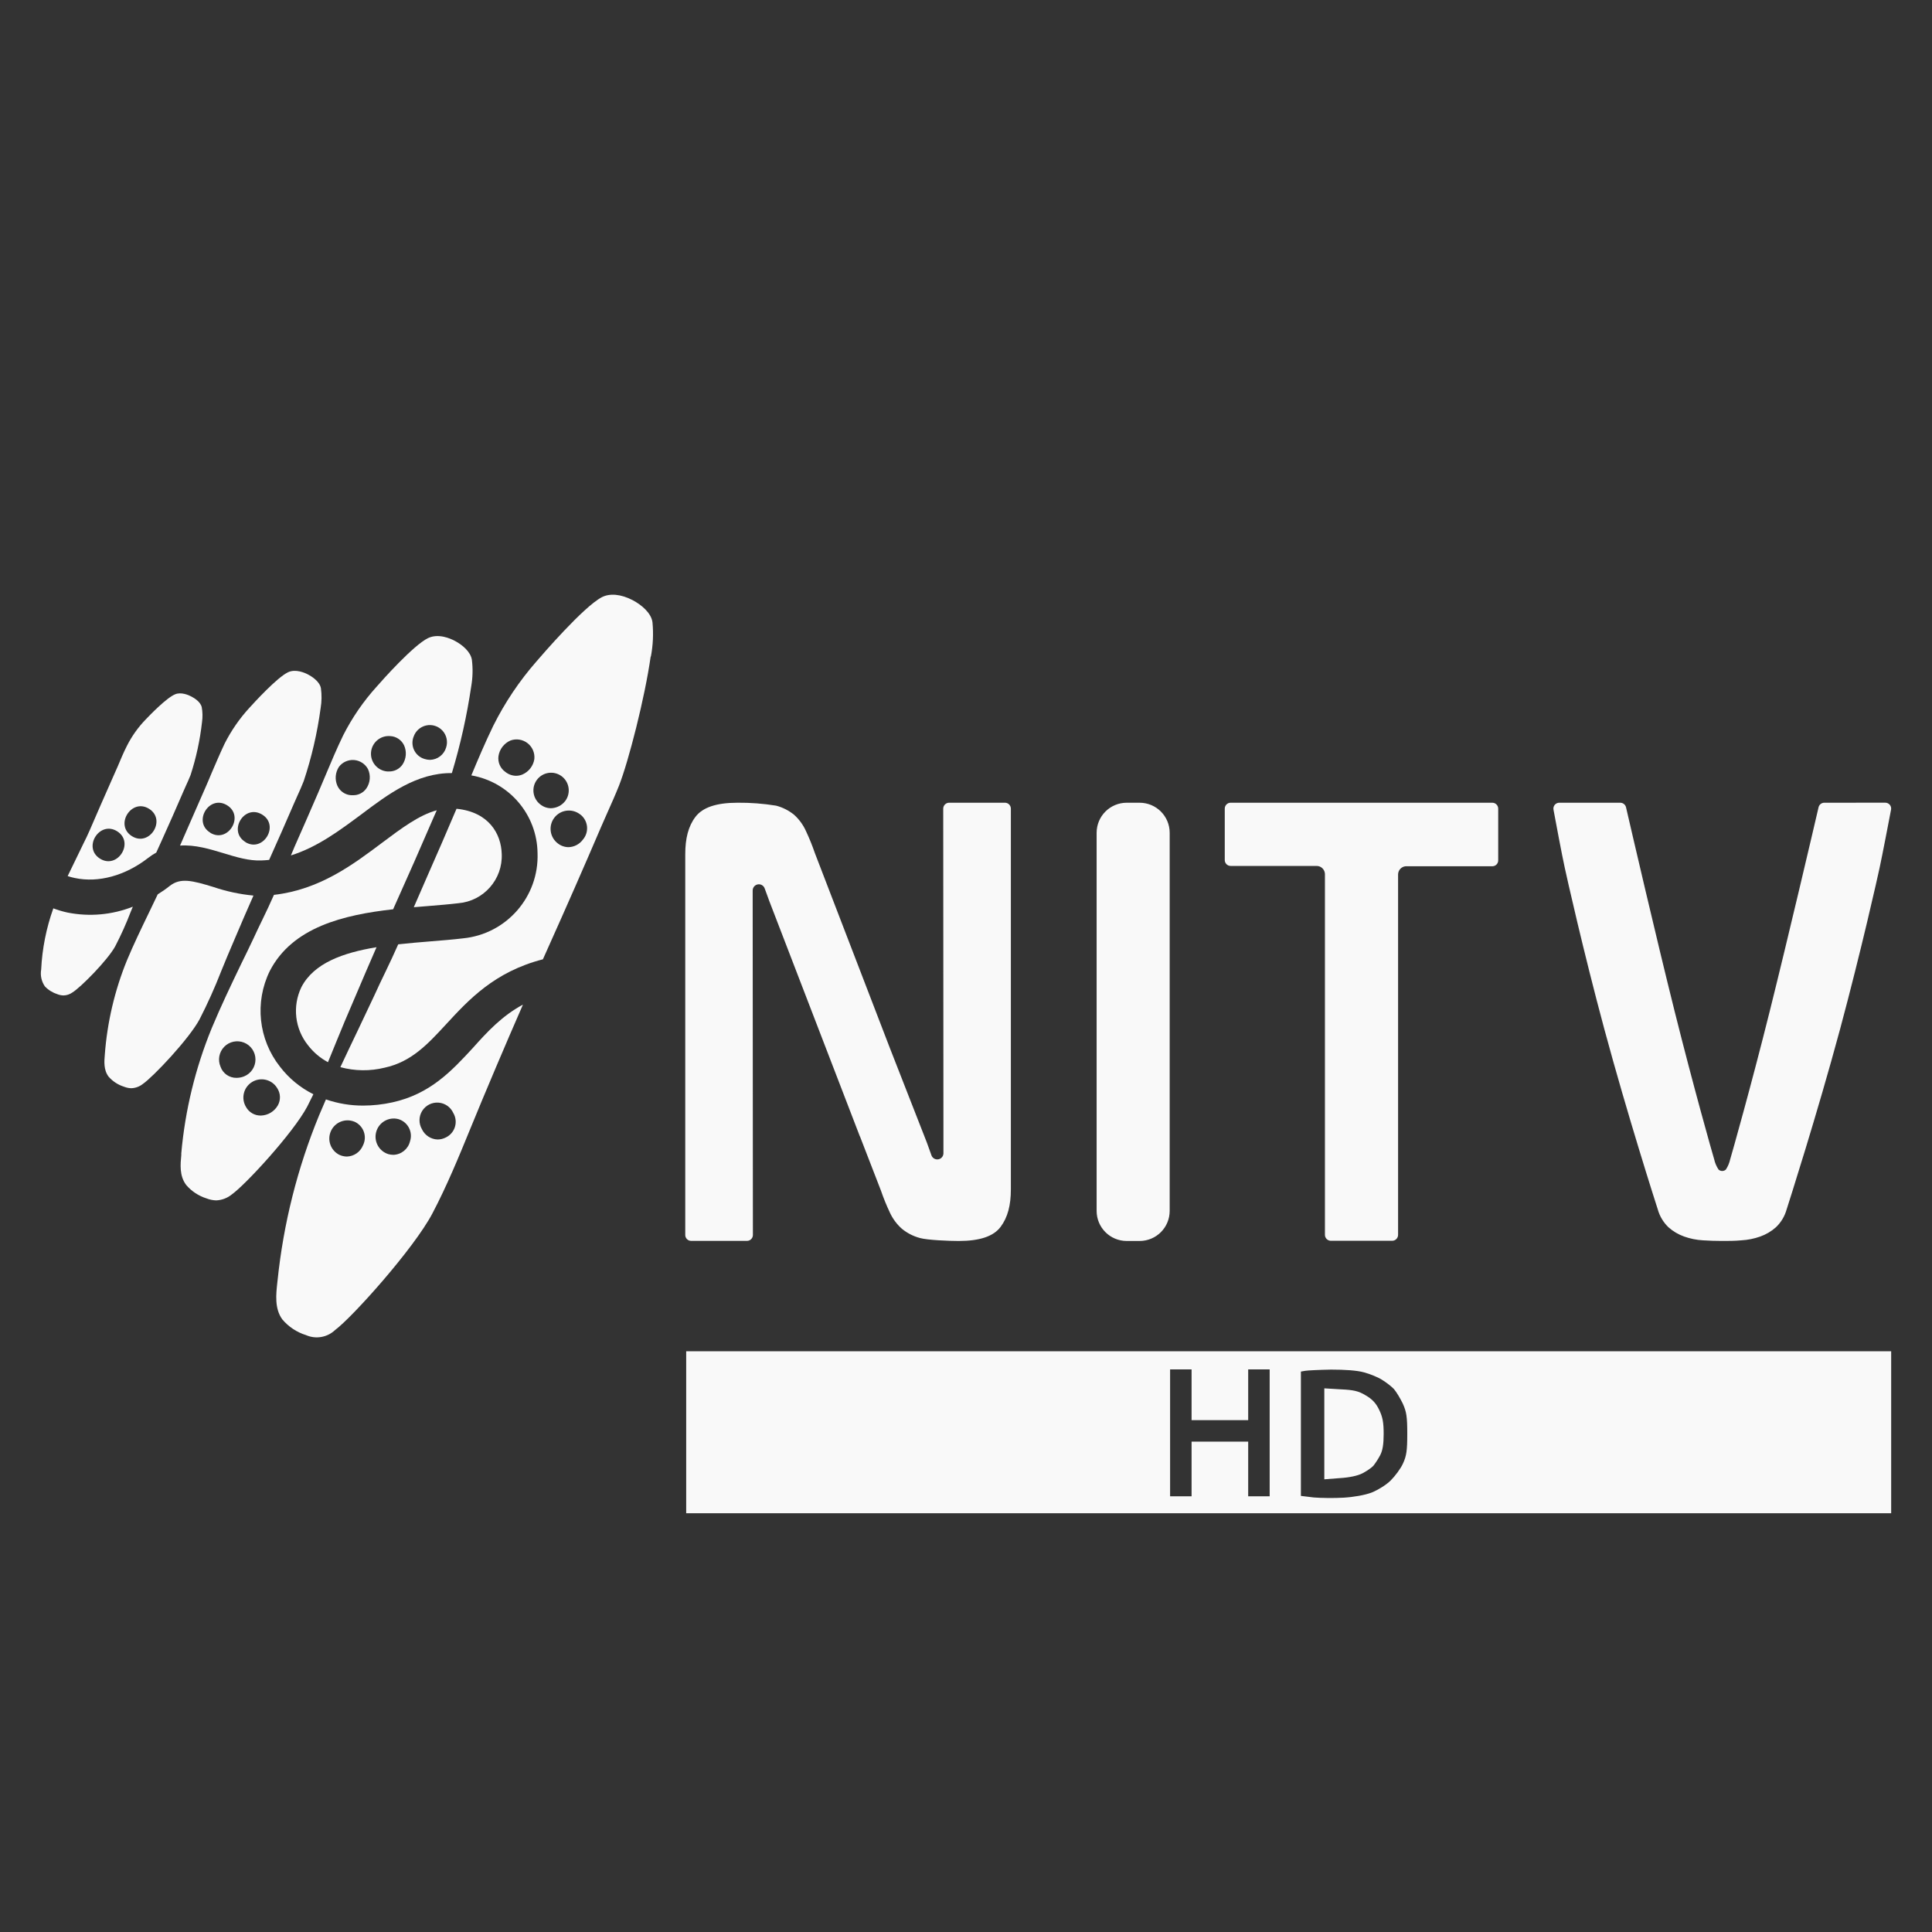 <svg version="1.1" viewBox="0 0 512 512" xmlns="http://www.w3.org/2000/svg">
 <rect x="0" y="0" width="512" height="512" fill="#333333" stroke="none"/>
 <g fill="#f9f9f9">
  <path d="m181.85 358.1v42.926h319.33v-42.926h-319.33zm128.24 4.807h2.846 2.846v6.727 6.725h7.5 7.5v-6.725-6.727h2.846 2.846v16.812 16.812h-2.846-2.846v-7.242-7.242h-7.5-7.5v7.242 7.242h-2.846-2.846v-16.812-16.812zm42.678 0.053c3.621 0 6.829 0.207 8.691 0.725 1.604 0.414 3.827 1.345 4.861 2.018 1.086 0.672 2.483 1.757 3.103 2.43 0.621 0.724 1.656 2.431 2.328 3.828 0.983 2.173 1.19 3.467 1.19 8.02 0 4.449-0.206 5.846-1.137 7.863-0.569 1.293-2.07 3.31-3.26 4.5-1.19 1.19-3.413 2.534-5.068 3.207-1.811 0.672-4.708 1.19-7.398 1.346-2.483 0.155-6 0.102-7.914-0.053l-3.414-0.414v-16.449-16.502l1.189-0.207c0.621-0.103 3.724-0.259 6.828-0.311zm-1.811 4.965v12.055 12.053l4.035-0.311c2.587-0.155 4.81-0.62 6.104-1.293 1.086-0.569 2.38-1.45 2.846-1.967 0.466-0.569 1.293-1.81 1.81-2.793 0.672-1.293 0.932-2.948 0.932-5.689 0-3-0.26-4.449-1.191-6.363-0.828-1.759-1.861-2.845-3.568-3.828-1.862-1.138-3.156-1.448-6.674-1.603l-4.293-0.26z"/>
  <path id="a" d="m499.62 212.72-16.166 0.012c-0.724-3e-3 -1.351 0.503-1.516 1.208-1.419 6.115-8.021 34.337-12.959 54.122-4.938 19.785-10.005 37.668-10.456 39.153-0.216 0.972-0.606 1.903-1.153 2.735-0.549 0.498-1.384 0.498-1.933 0-0.552-0.829-0.953-1.761-1.164-2.735-0.462-1.485-5.495-19.28-10.466-39.153-4.971-19.873-11.475-47.997-12.894-54.122-0.164-0.705-0.803-1.212-1.527-1.208h-16.166c-0.463-5e-3 -0.901 0.204-1.197 0.56-0.296 0.357-0.419 0.83-0.33 1.285 0.682 3.662 2.195 11.79 2.987 15.398 0.473 2.2 4.857 21.87 10.477 42.722 6.159 22.843 13.596 46.037 14.168 47.796 0.503 1.812 1.483 3.458 2.845 4.755 1.215 1.077 2.621 1.906 4.151 2.449 1.598 0.567 3.272 0.903 4.964 0.999 1.683 0.11 3.38 0.165 5.03 0.165h0.175c1.65 0 3.292 2.8e-4 5.019-0.165 1.692-0.097 3.367-0.432 4.964-0.999 1.528-0.54 2.942-1.37 4.151-2.449 1.368-1.293 2.353-2.941 2.856-4.755 0.561-1.76 8.009-24.954 14.168-47.796 5.62-20.896 9.994-40.501 10.466-42.722 0.781-3.618 2.327-11.746 3.031-15.398 0.089-0.456-0.022-0.927-0.318-1.285-0.296-0.358-0.744-0.573-1.208-0.571zm-304.17 0.012c-5.609 0-9.256 1.238-11.158 3.756-1.903 2.519-2.691 5.738-2.691 9.895v100.9c-3e-3 0.413 0.159 0.805 0.45 1.098 0.291 0.293 0.685 0.461 1.098 0.461h14.827c0.858-5e-3 1.549-0.701 1.549-1.56l-0.056-87.762v-3.537c8.4e-4 -0.801 0.582-1.484 1.373-1.615 0.79-0.131 1.553 0.329 1.812 1.087 0.242 0.594 0.9 2.503 1.208 3.306l24.03 62.436v-0.056l5.579 14.409c0.679 1.986 1.476 3.934 2.372 5.832 0.754 1.617 1.827 3.067 3.163 4.25 1.405 1.159 3.049 1.996 4.81 2.46 1.958 0.55 7.695 0.78 10.225 0.78 5.609 0 9.245-1.216 11.136-3.745 1.892-2.53 2.713-5.749 2.713-9.906v-100.92c0-0.858-0.69-1.565-1.549-1.571h-14.816c-0.858 5e-3 -1.56 0.712-1.56 1.571l0.056 87.762v3.57c-5e-3 0.799-0.584 1.476-1.373 1.603-0.789 0.128-1.554-0.331-1.812-1.087-0.231-0.594-0.878-2.492-1.186-3.295l-9.895-25.293-19.802-51.476c-0.681-1.985-1.467-3.934-2.361-5.832-0.726-1.626-1.784-3.08-3.097-4.283-1.412-1.158-3.053-2.003-4.821-2.46-3.381-0.549-6.8-0.809-10.225-0.78zm103.15 0c-4.424 0-7.984 3.561-7.984 7.984v100.17c0 4.424 3.561 7.984 7.984 7.984h3.394c4.424 0 7.984-3.561 7.984-7.984v-100.17c0-4.424-3.561-7.984-7.984-7.984zm27.479 0c-0.843 0.022-1.511 0.727-1.505 1.571v13.618c0 0.858 0.69 1.553 1.549 1.56h22.8c1.173-1e-3 2.138 0.926 2.197 2.098v95.681c5e-3 0.86 0.71 1.554 1.571 1.56h16.254c0.86-5e-3 1.554-0.7 1.56-1.56v-95.56c0.034-1.108 0.884-2.026 1.988-2.131h23.02c0.423-0.012 0.822-0.184 1.109-0.494 0.288-0.31 0.438-0.73 0.417-1.153v-13.618c0-0.862-0.697-1.571-1.56-1.571z"/>
  <g transform="matrix(5.623 0 0 5.623 10.82 157.6)">
   <path id="b" d="m3.505 16.573c-0.366 0.667-1.649 1.956-2.022 2.177-0.12 0.085-0.262 0.133-0.409 0.137-0.101-0.002-0.201-0.021-0.295-0.059-0.223-0.071-0.425-0.197-0.587-0.366-0.161-0.232-0.224-0.518-0.176-0.796 0.048-0.984 0.241-1.956 0.573-2.883 0.215 0.081 0.436 0.147 0.661 0.196 1.034 0.208 2.106 0.113 3.086-0.274-0.031 0.08-0.065 0.156-0.098 0.237-0.213 0.557-0.458 1.102-0.733 1.631zm-2.24-3.311 0.209-0.432c0.106-0.213 0.211-0.428 0.313-0.645 0.07-0.149 0.143-0.297 0.217-0.448 0.106-0.211 0.209-0.424 0.303-0.642l0.501-1.154 0.618-1.402 0.196-0.442c0.139-0.333 0.278-0.663 0.438-0.978 0.229-0.454 0.526-0.871 0.88-1.236 0.16-0.17 0.978-1.021 1.389-1.189 0.286-0.119 0.634 0.035 0.771 0.108 0.137 0.072 0.43 0.25 0.485 0.505 0.041 0.23 0.045 0.465 0.012 0.696-0.095 0.849-0.276 1.686-0.54 2.498-0.068 0.174-0.147 0.346-0.225 0.516l-0.113 0.256c-0.333 0.772-0.67 1.537-1.013 2.294-0.09 0.196-0.178 0.391-0.266 0.587-0.132 0.073-0.258 0.156-0.377 0.248-1.082 0.841-2.347 1.187-3.458 0.951-0.114-0.023-0.227-0.053-0.338-0.09zm3.026-1.883c0.829 0.522 1.641-0.765 0.812-1.287-0.829-0.522-1.641 0.763-0.812 1.287zm-1.504 1.06c0.827 0.522 1.641-0.763 0.812-1.287-0.829-0.524-1.641 0.765-0.812 1.287z"/>
   <path d="m12.846 23.543c-0.618-0.307-1.157-0.751-1.576-1.299-1.015-1.286-1.201-3.04-0.479-4.51 1.068-2.069 3.485-2.646 5.813-2.908l0.051-0.115c0.626-1.389 1.262-2.834 1.895-4.303 0.035-0.082 0.074-0.164 0.11-0.248-0.837 0.229-1.657 0.843-2.574 1.53-1.383 1.039-2.947 2.212-5.099 2.457-0.176 0.405-0.368 0.804-0.554 1.189-0.138 0.283-0.273 0.566-0.403 0.849-0.192 0.407-0.387 0.812-0.587 1.216-0.471 0.978-0.958 1.997-1.389 3.03-0.771 1.883-1.254 3.87-1.434 5.897v0.08c-0.041 0.436-0.096 0.978 0.231 1.412 0.255 0.298 0.588 0.517 0.962 0.634 0.145 0.057 0.298 0.088 0.454 0.092 0.267-0.012 0.524-0.109 0.731-0.278 0.647-0.458 2.897-2.901 3.558-4.143 0.098-0.192 0.19-0.385 0.289-0.581zm-4.375-1.293c-0.14-0.32-0.072-0.693 0.172-0.943 0.244-0.25 0.615-0.327 0.938-0.196s0.535 0.446 0.535 0.795-0.211 0.664-0.535 0.795c-0.114 0.046-0.235 0.07-0.358 0.07-0.337 0.006-0.641-0.204-0.753-0.522zm2.699 1.819c-0.164 0.287-0.464 0.468-0.794 0.479h-0.018c-0.286 0.001-0.55-0.154-0.688-0.405-0.245-0.406-0.115-0.934 0.291-1.179 0.406-0.245 0.934-0.115 1.179 0.291 0.162 0.245 0.173 0.56 0.029 0.816zm3.157-3.972c-0.137 0.323-0.27 0.647-0.403 0.978-0.133 0.331-0.262 0.638-0.391 0.958-0.366-0.195-0.686-0.467-0.939-0.796-0.624-0.776-0.746-1.841-0.315-2.738 0.587-1.138 1.972-1.627 3.542-1.885-0.344 0.782-0.675 1.565-0.994 2.312zm-2.4-8.142-0.141 0.333c1.25-0.391 2.29-1.173 3.307-1.925 1.293-0.978 2.633-1.968 4.279-1.956 0.404-1.339 0.709-2.706 0.913-4.09 0.071-0.411 0.082-0.83 0.031-1.244-0.055-0.379-0.45-0.712-0.802-0.896-0.221-0.117-0.782-0.364-1.269-0.129-0.687 0.338-2.132 1.956-2.416 2.284-0.627 0.692-1.158 1.465-1.58 2.298-0.299 0.616-0.573 1.267-0.814 1.842-0.115 0.28-0.235 0.559-0.354 0.837-0.381 0.888-0.767 1.762-1.156 2.644zm5.637-5.248c0.088-0.275 0.315-0.482 0.597-0.544 0.282-0.062 0.575 0.032 0.77 0.245 0.194 0.213 0.26 0.514 0.172 0.789-0.098 0.34-0.405 0.578-0.759 0.587-0.09-5.869e-4 -0.179-0.015-0.264-0.043-0.21-0.063-0.384-0.21-0.482-0.406s-0.11-0.423-0.035-0.629zm-1.101-0.043c0.283 0.012 0.536 0.18 0.657 0.436 0.132 0.293 0.104 0.633-0.072 0.902-0.144 0.211-0.386 0.335-0.642 0.329h-0.078c-0.46-0.037-0.803-0.441-0.766-0.901 0.037-0.46 0.441-0.803 0.901-0.766zm-2.412 1.447c0.168-0.221 0.438-0.341 0.715-0.319 0.277 0.023 0.524 0.185 0.654 0.43 0.134 0.292 0.107 0.633-0.072 0.9-0.143 0.212-0.386 0.336-0.642 0.329h-0.078c-0.281-0.016-0.53-0.185-0.649-0.44-0.131-0.293-0.104-0.632 0.072-0.9z"/>
   <path d="m7.479 20.017c-0.493 0.917-2.187 2.713-2.678 3.047-0.152 0.119-0.339 0.188-0.532 0.196-0.118-0.002-0.235-0.026-0.344-0.07-0.28-0.087-0.531-0.249-0.726-0.469-0.246-0.317-0.211-0.733-0.184-1.039 0.113-1.525 0.464-3.023 1.04-4.44 0.317-0.761 0.683-1.516 1.035-2.245 0.141-0.291 0.282-0.587 0.419-0.874 0.196-0.123 0.391-0.256 0.571-0.401 0.503-0.391 1.05-0.252 2.05 0.053 0.613 0.208 1.247 0.344 1.891 0.405-0.301 0.681-0.587 1.34-0.859 1.985l-0.368 0.866c-0.1 0.239-0.196 0.479-0.297 0.722-0.3 0.772-0.64 1.528-1.019 2.265zm-0.544-9.05c0.288-0.653 0.573-1.303 0.857-1.956 0.088-0.196 0.174-0.411 0.262-0.618 0.196-0.452 0.391-0.917 0.606-1.369 0.311-0.617 0.706-1.188 1.173-1.696 0.215-0.237 1.305-1.432 1.821-1.674 0.352-0.164 0.782 0.022 0.945 0.11 0.127 0.066 0.546 0.309 0.602 0.649 0.043 0.31 0.038 0.624-0.014 0.933-0.157 1.168-0.424 2.318-0.796 3.437-0.094 0.239-0.196 0.473-0.305 0.708l-0.162 0.366c-0.381 0.884-0.769 1.765-1.164 2.642-0.115 0.012-0.231 0.022-0.348 0.025-0.587 0.029-1.185-0.153-1.809-0.342-0.624-0.19-1.334-0.407-2.042-0.358zm2.709 0.696c0.839 0.505 1.625-0.796 0.782-1.303-0.843-0.507-1.621 0.79-0.782 1.297zm-1.655-0.44c0.839 0.505 1.625-0.796 0.782-1.303-0.843-0.507-1.621 0.792-0.782 1.297z"/>
   <path d="m18.223 13.248c0.464-1.054 0.923-2.104 1.369-3.159 1.528 0.151 2.104 1.187 2.13 2.128 0.053 1.198-0.85 2.223-2.044 2.324-0.444 0.053-0.933 0.092-1.451 0.135l-0.649 0.053zm10.519-10.335c-0.27 1.927-1.044 4.946-1.492 6.085-0.17 0.426-0.356 0.845-0.544 1.264-0.098 0.221-0.196 0.44-0.291 0.661-0.82 1.915-1.657 3.821-2.509 5.717l-0.243 0.544c-2.286 0.587-3.505 1.917-4.549 3.047-0.884 0.958-1.649 1.788-2.92 2.063-0.684 0.167-1.398 0.158-2.077-0.027 0.276-0.587 0.557-1.183 0.835-1.76 0.256-0.538 0.512-1.074 0.763-1.612 0.174-0.391 0.358-0.767 0.542-1.15 0.203-0.42 0.399-0.842 0.587-1.267 0.516-0.057 1.035-0.1 1.541-0.141 0.507-0.041 1.039-0.084 1.514-0.141 2.047-0.202 3.585-1.961 3.511-4.017-0.021-1.813-1.333-3.353-3.12-3.663 0.325-0.782 0.659-1.565 1.033-2.337 0.546-1.094 1.23-2.114 2.036-3.034 0.225-0.262 2.212-2.574 3.079-3.026 0.379-0.196 0.906-0.147 1.451 0.137 0.417 0.217 0.878 0.604 0.937 1.04 0.052 0.54 0.027 1.085-0.074 1.617zm-5.482 4.827c0.027-0.287-0.095-0.568-0.323-0.744-0.228-0.176-0.53-0.223-0.801-0.125-0.303 0.131-0.517 0.409-0.567 0.735-0.04 0.29 0.085 0.579 0.325 0.747 0.143 0.116 0.321 0.18 0.505 0.182 0.103-3.609e-4 0.204-0.021 0.299-0.061 0.302-0.131 0.515-0.409 0.563-0.735zm0.782 2.324c0.269-0.007 0.52-0.136 0.681-0.352 0.268-0.37 0.187-0.887-0.18-1.159-0.368-0.271-0.885-0.196-1.16 0.169s-0.205 0.883 0.157 1.162c0.141 0.114 0.317 0.178 0.499 0.18zm1.369 0.286c-0.378-0.289-0.919-0.218-1.209 0.16-0.289 0.378-0.218 0.919 0.16 1.209 0.143 0.114 0.32 0.177 0.503 0.18 0.27-6e-3 0.521-0.137 0.681-0.354 0.149-0.172 0.22-0.399 0.195-0.626-0.025-0.227-0.143-0.433-0.326-0.569zm-2.689 8.97c-0.44 1.005-0.859 1.981-1.264 2.934l-0.659 1.565c-0.182 0.434-0.36 0.87-0.54 1.308-0.552 1.348-1.121 2.738-1.807 4.039-0.863 1.639-3.755 4.874-4.581 5.488-0.366 0.349-0.906 0.445-1.369 0.243-0.439-0.136-0.829-0.395-1.125-0.747-0.366-0.509-0.291-1.185-0.231-1.729l0.012-0.108c0.277-2.671 0.935-5.289 1.956-7.773 0.104-0.25 0.213-0.501 0.323-0.753 0.566 0.195 1.161 0.294 1.76 0.291 0.46-0.001 0.919-0.052 1.369-0.151 1.786-0.391 2.805-1.492 3.791-2.56 0.687-0.769 1.375-1.514 2.365-2.048zm-7.947 5.516c-0.427-0.172-0.914 0.024-1.103 0.444-0.189 0.42-0.013 0.914 0.399 1.12 0.112 0.051 0.233 0.079 0.356 0.08 0.333-0.011 0.629-0.216 0.755-0.524 0.102-0.201 0.117-0.436 0.04-0.648-0.077-0.212-0.238-0.383-0.445-0.473zm2.059-0.125c-0.45-0.108-0.905 0.161-1.028 0.607-0.123 0.446 0.13 0.91 0.572 1.048 0.078 0.022 0.159 0.033 0.241 0.033 0.375-0.013 0.695-0.275 0.782-0.64 0.07-0.214 0.049-0.447-0.058-0.645-0.107-0.198-0.29-0.344-0.508-0.403zm2.611-0.272c-0.123-0.284-0.392-0.476-0.701-0.5-0.308-0.024-0.604 0.125-0.769 0.386-0.165 0.261-0.171 0.593-0.017 0.86 0.135 0.291 0.423 0.481 0.743 0.491 0.136-0.001 0.27-0.035 0.391-0.098 0.204-0.099 0.357-0.277 0.424-0.493 0.067-0.216 0.042-0.45-0.07-0.647z"/>
  </g>
 </g>
</svg>
